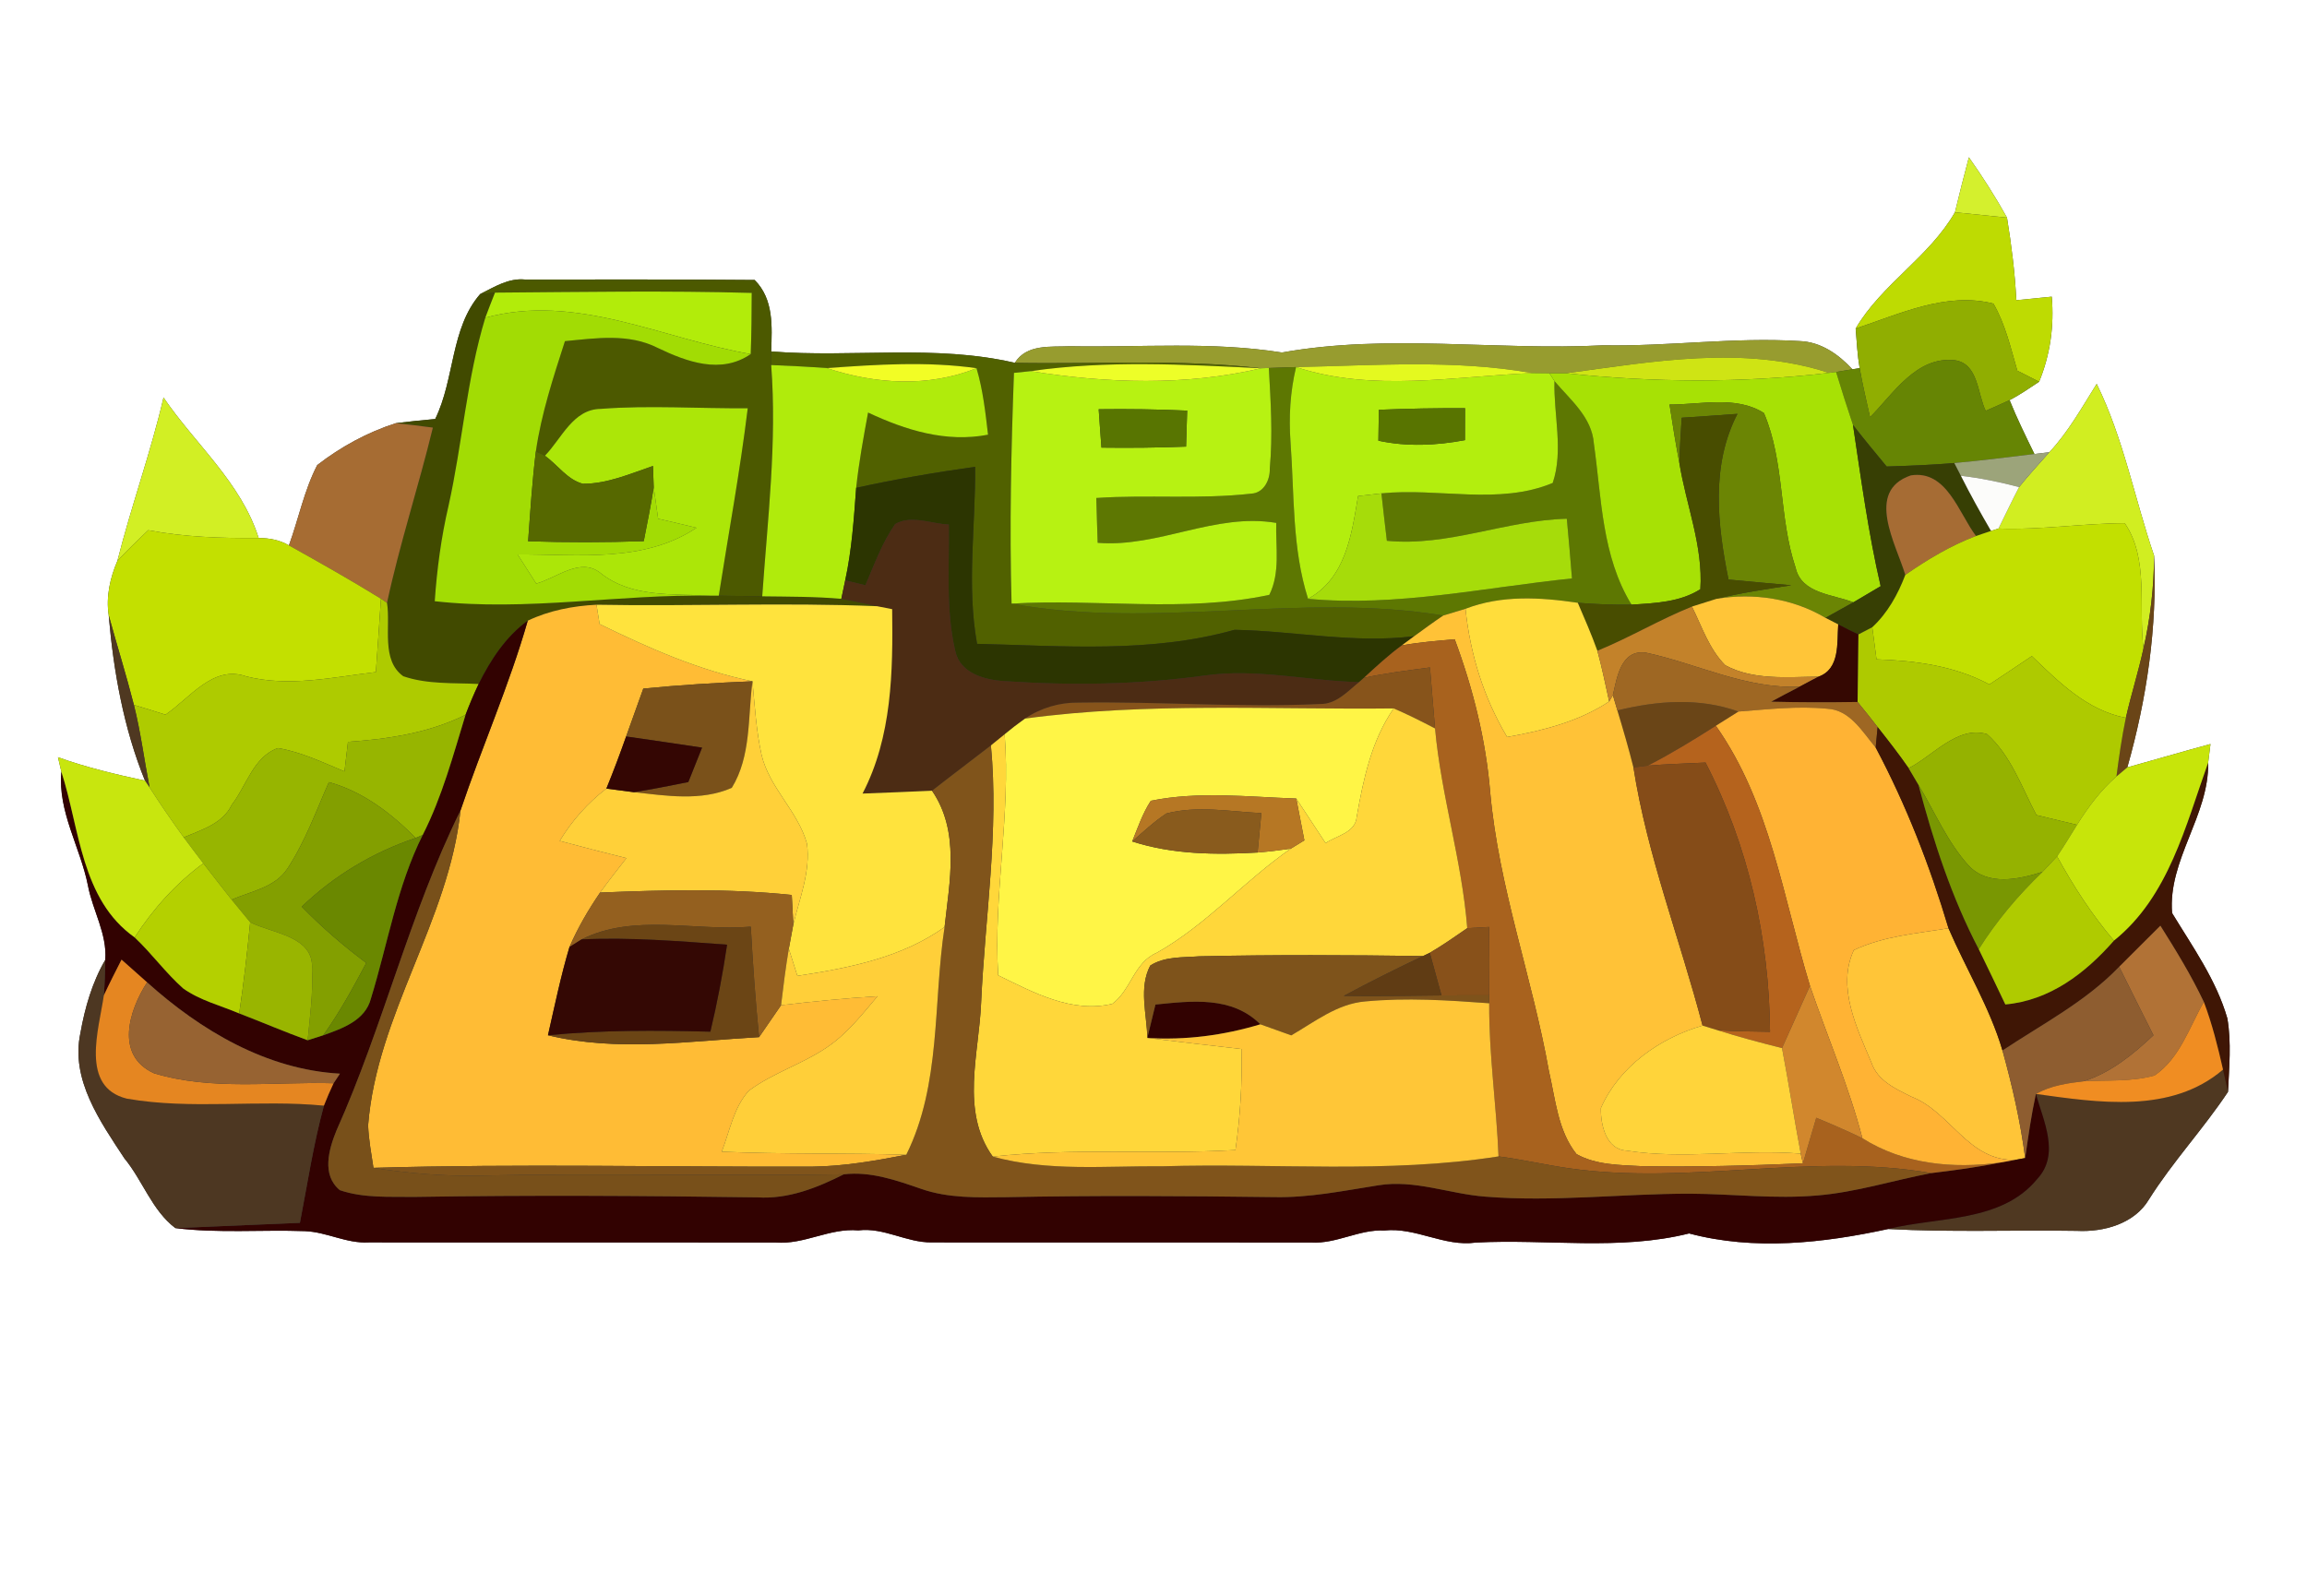<?xml version="1.0" encoding="UTF-8" ?>
<!DOCTYPE svg PUBLIC "-//W3C//DTD SVG 1.1//EN" "http://www.w3.org/Graphics/SVG/1.1/DTD/svg11.dtd">
<svg width="250pt" height="173pt" viewBox="0 0 250 173" version="1.1" xmlns="http://www.w3.org/2000/svg">
<rect x="0" y="0" width="250" height="173" fill="#333333" stroke="none"/>
<g id="#ffffffff">
<path fill="#ffffff" opacity="1.00" d=" M 0.00 0.00 L 250.00 0.00 L 250.00 173.00 L 0.00 173.00 L 0.00 0.00 M 213.36 17.05 C 212.83 19.03 212.33 21.02 211.85 23.01 C 209.04 27.89 203.92 30.79 201.09 35.61 C 201.21 37.05 201.28 38.49 201.52 39.90 L 200.74 40.03 C 199.22 38.39 197.30 37.04 194.99 36.97 C 187.91 36.53 180.83 37.56 173.75 37.43 C 162.16 38.03 150.43 36.14 138.92 38.21 C 131.32 37.00 123.61 37.67 115.95 37.53 C 113.87 37.63 111.26 37.26 109.97 39.33 C 101.33 37.31 92.36 38.79 83.57 38.10 C 83.66 35.38 83.86 32.44 81.78 30.35 C 73.48 30.28 65.19 30.29 56.90 30.30 C 55.10 30.12 53.57 31.11 52.04 31.87 C 48.81 35.57 49.29 41.09 47.16 45.42 C 45.74 45.55 44.31 45.69 42.90 45.87 C 39.83 46.85 36.92 48.44 34.38 50.41 C 32.96 53.15 32.36 56.23 31.31 59.12 C 30.32 58.53 29.17 58.32 28.03 58.32 C 26.12 52.29 21.18 48.17 17.72 43.09 C 16.33 49.07 14.22 54.85 12.72 60.80 C 11.93 62.64 11.47 64.69 11.78 66.69 C 12.30 72.77 13.41 78.98 15.71 84.62 C 12.52 83.94 9.35 83.18 6.28 82.08 C 6.37 82.47 6.56 83.25 6.65 83.65 C 6.25 87.98 8.71 91.85 9.53 95.99 C 10.04 98.70 11.62 101.22 11.41 104.04 C 9.99 106.48 9.20 109.23 8.71 112.00 C 7.64 117.03 10.86 121.57 13.48 125.56 C 15.47 127.97 16.46 131.19 19.00 133.12 C 23.66 133.70 28.37 133.28 33.05 133.45 C 35.40 133.54 37.56 134.81 39.94 134.67 C 54.65 134.68 69.35 134.66 84.05 134.68 C 87.14 134.94 89.91 133.09 93.01 133.37 C 95.78 133.02 98.23 134.71 100.97 134.67 C 114.67 134.68 128.38 134.66 142.09 134.68 C 144.82 134.85 147.27 133.25 150.01 133.38 C 153.43 133.01 156.49 135.17 159.93 134.69 C 167.62 134.28 175.49 135.59 183.04 133.70 C 190.11 135.58 197.56 134.75 204.61 133.22 C 211.42 133.59 218.24 133.31 225.06 133.42 C 227.96 133.57 231.31 132.66 232.88 130.00 C 235.45 125.92 238.77 122.37 241.44 118.35 C 241.56 115.70 241.82 113.02 241.37 110.39 C 240.17 106.22 237.61 102.64 235.38 98.97 C 234.91 93.22 239.40 88.40 239.29 82.66 C 239.36 82.16 239.48 81.15 239.54 80.65 C 236.53 81.46 233.54 82.35 230.53 83.18 C 232.64 75.74 233.78 67.98 233.43 60.23 C 231.32 54.05 230.11 47.49 227.21 41.61 C 225.61 44.16 224.14 46.81 222.08 49.02 C 221.68 49.07 220.86 49.16 220.46 49.21 C 219.52 47.28 218.57 45.36 217.77 43.37 C 218.89 42.80 219.92 42.07 220.97 41.38 C 222.18 38.45 222.61 35.31 222.34 32.16 C 221.05 32.28 219.78 32.41 218.50 32.54 C 218.35 29.54 217.97 26.55 217.49 23.59 C 216.23 21.33 214.85 19.16 213.36 17.05 Z" />
</g>
<g id="#d4f02dff">
<path fill="#d4f02d" opacity="1.00" d=" M 213.36 17.05 C 214.85 19.16 216.23 21.33 217.49 23.59 C 215.61 23.40 213.73 23.21 211.85 23.01 C 212.33 21.02 212.83 19.03 213.36 17.05 Z" />
</g>
<g id="#bedb02ff">
<path fill="#bedb02" opacity="1.00" d=" M 211.85 23.01 C 213.73 23.21 215.61 23.40 217.49 23.59 C 217.97 26.55 218.35 29.54 218.50 32.54 C 219.78 32.41 221.05 32.28 222.34 32.16 C 222.61 35.31 222.18 38.45 220.97 41.38 C 220.38 41.08 219.20 40.48 218.61 40.18 C 217.89 37.72 217.32 35.16 216.02 32.91 C 210.90 31.61 205.85 34.04 201.09 35.61 C 203.92 30.79 209.04 27.89 211.85 23.01 Z" />
</g>
<g id="#4c5900ff">
<path fill="#4c5900" opacity="1.00" d=" M 52.04 31.87 C 53.57 31.11 55.10 30.12 56.90 30.30 C 65.19 30.29 73.48 30.28 81.78 30.35 C 83.86 32.44 83.66 35.38 83.57 38.10 C 83.57 38.47 83.57 39.21 83.57 39.57 C 84.21 47.96 83.18 56.29 82.60 64.64 C 81.03 64.61 79.46 64.59 77.89 64.57 C 78.95 57.80 80.20 51.06 81.03 44.25 C 75.72 44.30 70.40 43.91 65.10 44.32 C 62.09 44.35 60.86 47.54 59.05 49.40 C 58.81 49.28 58.31 49.05 58.07 48.93 C 58.66 44.84 59.96 40.90 61.22 36.98 C 64.57 36.66 68.13 36.11 71.27 37.71 C 74.42 39.22 78.14 40.60 81.35 38.38 C 81.44 36.17 81.45 33.96 81.46 31.75 C 72.19 31.49 62.91 31.65 53.64 31.72 C 53.24 31.76 52.44 31.83 52.04 31.87 Z" />
</g>
<g id="#414a00ff">
<path fill="#414a00" opacity="1.00" d=" M 47.16 45.42 C 49.29 41.09 48.81 35.57 52.04 31.87 C 52.44 31.83 53.24 31.76 53.64 31.72 C 53.28 32.62 52.93 33.53 52.59 34.44 C 50.57 41.09 50.11 48.08 48.60 54.85 C 47.81 58.24 47.35 61.70 47.11 65.17 C 57.10 66.29 67.08 64.39 77.08 64.57 L 77.89 64.57 C 79.46 64.59 81.03 64.61 82.60 64.64 C 85.46 64.68 88.32 64.66 91.17 64.91 C 92.47 65.13 93.75 65.43 95.04 65.71 C 84.92 65.29 74.77 65.74 64.64 65.55 C 62.08 65.68 59.52 66.17 57.19 67.28 C 54.81 69.01 53.17 71.53 51.87 74.14 C 49.14 74.00 46.32 74.20 43.70 73.30 C 41.27 71.55 42.35 67.94 41.94 65.35 C 43.31 58.95 45.37 52.71 46.91 46.35 C 45.57 46.17 44.23 46.01 42.90 45.87 C 44.31 45.69 45.74 45.55 47.16 45.42 Z" />
</g>
<g id="#b2ec0aff">
<path fill="#b2ec0a" opacity="1.00" d=" M 53.64 31.72 C 62.91 31.65 72.19 31.49 81.46 31.75 C 81.45 33.96 81.44 36.17 81.35 38.38 C 71.83 36.74 62.45 31.74 52.59 34.44 C 52.93 33.53 53.28 32.62 53.64 31.72 Z" />
</g>
<g id="#90ae01ff">
<path fill="#90ae01" opacity="1.00" d=" M 201.09 35.61 C 205.85 34.04 210.90 31.61 216.02 32.91 C 217.32 35.16 217.89 37.72 218.61 40.18 C 219.20 40.48 220.38 41.08 220.97 41.38 C 219.92 42.07 218.89 42.80 217.77 43.37 C 216.91 43.78 216.05 44.15 215.18 44.53 C 214.28 42.68 214.39 39.41 211.84 39.05 C 207.68 38.59 205.20 42.64 202.65 45.22 C 202.25 43.45 201.84 41.69 201.52 39.90 C 201.28 38.49 201.21 37.05 201.09 35.61 Z" />
</g>
<g id="#a2dc04ff">
<path fill="#a2dc04" opacity="1.00" d=" M 52.59 34.44 C 62.45 31.74 71.83 36.74 81.35 38.38 C 78.14 40.60 74.42 39.22 71.27 37.71 C 68.13 36.11 64.57 36.66 61.22 36.98 C 59.96 40.90 58.66 44.84 58.07 48.93 C 57.67 52.16 57.47 55.42 57.23 58.67 C 61.41 58.81 65.59 58.80 69.76 58.66 C 70.14 56.71 70.54 54.77 70.84 52.81 C 70.99 53.95 71.15 55.09 71.32 56.23 C 72.71 56.55 74.10 56.87 75.48 57.21 C 69.72 61.05 62.63 60.06 56.09 60.10 C 56.76 61.16 57.44 62.21 58.11 63.26 C 60.32 62.66 62.90 60.35 65.08 62.12 C 68.47 64.83 73.01 64.34 77.08 64.57 C 67.08 64.39 57.10 66.29 47.11 65.17 C 47.35 61.70 47.81 58.24 48.60 54.85 C 50.11 48.08 50.57 41.09 52.59 34.44 Z" />
</g>
<g id="#979c2fff">
<path fill="#979c2f" opacity="1.00" d=" M 109.97 39.33 C 111.26 37.26 113.87 37.63 115.95 37.53 C 123.61 37.67 131.32 37.00 138.92 38.21 C 150.43 36.14 162.16 38.03 173.75 37.43 C 180.83 37.56 187.91 36.53 194.99 36.97 C 197.30 37.04 199.22 38.39 200.74 40.03 C 200.30 40.11 199.41 40.25 198.97 40.32 L 198.19 40.42 C 188.99 37.40 179.10 39.19 169.73 40.46 C 169.27 40.46 168.37 40.46 167.91 40.46 C 167.44 40.46 166.51 40.44 166.04 40.44 C 157.59 38.95 148.98 39.62 140.45 39.79 C 139.47 39.82 138.48 39.85 137.50 39.89 L 136.65 39.92 C 127.78 38.89 118.87 39.50 109.97 39.33 Z" />
</g>
<g id="#516100ff">
<path fill="#516100" opacity="1.00" d=" M 83.57 38.10 C 92.36 38.79 101.33 37.31 109.97 39.33 C 118.87 39.50 127.78 38.89 136.65 39.92 C 128.34 39.51 119.95 39.04 111.68 40.23 C 111.23 40.28 110.33 40.38 109.88 40.42 C 109.57 48.75 109.39 57.10 109.62 65.43 C 125.07 68.28 140.88 64.17 156.40 66.72 C 155.33 67.44 154.29 68.20 153.25 68.96 C 146.73 69.78 140.26 68.39 133.78 68.27 C 124.68 70.83 115.21 70.01 105.88 69.79 C 104.73 63.44 105.73 57.00 105.67 50.60 C 101.35 51.21 97.04 51.94 92.78 52.88 C 93.07 50.14 93.57 47.43 94.07 44.72 C 98.14 46.63 102.53 48.00 107.07 47.12 C 106.79 44.70 106.52 42.26 105.82 39.91 C 100.44 39.15 95.00 39.51 89.60 39.90 C 87.59 39.75 85.58 39.65 83.57 39.57 C 83.57 39.21 83.57 38.47 83.57 38.10 Z" />
</g>
<g id="#5d7702ff">
<path fill="#5d7702" opacity="1.00" d=" M 137.50 39.89 C 138.48 39.85 139.47 39.82 140.45 39.79 C 139.81 42.46 139.65 45.21 139.85 47.94 C 140.27 53.61 140.00 59.42 141.75 64.91 C 151.38 65.80 160.83 63.68 170.35 62.70 C 170.18 60.54 169.99 58.38 169.79 56.23 C 163.19 56.39 156.94 59.27 150.29 58.62 C 150.09 56.90 149.88 55.19 149.70 53.48 C 155.85 52.85 162.42 54.79 168.26 52.35 C 169.45 48.86 168.35 44.94 168.45 41.31 C 170.17 43.34 172.51 45.22 172.72 48.08 C 173.56 54.01 173.57 60.27 176.80 65.54 C 174.85 65.57 172.91 65.50 170.98 65.34 C 166.92 64.74 162.72 64.48 158.81 65.99 C 158.01 66.23 157.20 66.48 156.40 66.72 C 140.88 64.17 125.07 68.28 109.62 65.43 C 118.91 64.87 128.40 66.44 137.55 64.48 C 138.76 62.06 138.23 59.27 138.30 56.68 C 131.66 55.56 125.58 59.37 118.95 58.84 C 118.89 57.22 118.85 55.60 118.80 53.98 C 124.39 53.60 130.01 54.14 135.58 53.51 C 136.95 53.45 137.65 52.01 137.60 50.79 C 137.94 47.16 137.70 43.51 137.50 39.89 Z" />
</g>
<g id="#cfe414ff">
<path fill="#cfe414" opacity="1.00" d=" M 169.73 40.46 C 179.10 39.19 188.99 37.40 198.19 40.42 C 188.76 41.53 179.17 41.47 169.73 40.46 Z" />
</g>
<g id="#668504ff">
<path fill="#668504" opacity="1.00" d=" M 202.65 45.22 C 205.20 42.64 207.68 38.59 211.84 39.05 C 214.39 39.41 214.28 42.68 215.18 44.53 C 216.05 44.15 216.91 43.78 217.77 43.37 C 218.57 45.36 219.52 47.28 220.46 49.21 C 217.57 49.56 214.68 49.93 211.78 50.19 C 209.34 50.40 206.89 50.49 204.45 50.57 C 203.22 49.07 201.97 47.59 200.80 46.06 C 200.16 44.15 199.55 42.24 198.97 40.32 C 199.41 40.25 200.30 40.11 200.74 40.03 L 201.52 39.90 C 201.84 41.69 202.25 43.45 202.65 45.22 Z" />
</g>
<g id="#b0eb0cff">
<path fill="#b0eb0c" opacity="1.00" d=" M 82.60 64.64 C 83.18 56.29 84.21 47.96 83.57 39.57 C 85.58 39.65 87.59 39.75 89.60 39.90 C 94.87 41.64 100.59 42.01 105.82 39.91 C 106.52 42.26 106.79 44.70 107.07 47.12 C 102.53 48.00 98.14 46.63 94.07 44.72 C 93.57 47.43 93.07 50.14 92.78 52.88 C 92.53 56.24 92.31 59.61 91.59 62.91 C 91.49 63.41 91.28 64.41 91.17 64.91 C 88.32 64.66 85.46 64.68 82.60 64.64 Z" />
</g>
<g id="#f2fd25ff">
<path fill="#f2fd25" opacity="1.00" d=" M 89.60 39.90 C 95.00 39.51 100.44 39.15 105.82 39.91 C 100.59 42.01 94.87 41.64 89.60 39.90 Z" />
</g>
<g id="#b7f212ff">
<path fill="#b7f212" opacity="1.00" d=" M 109.88 40.42 C 110.33 40.38 111.23 40.28 111.68 40.23 C 119.94 41.55 128.45 41.85 136.65 39.92 L 137.50 39.89 C 137.70 43.51 137.94 47.16 137.60 50.79 C 137.65 52.01 136.95 53.45 135.58 53.51 C 130.01 54.14 124.39 53.60 118.80 53.98 C 118.85 55.60 118.89 57.22 118.95 58.84 C 125.58 59.37 131.66 55.56 138.30 56.68 C 138.23 59.27 138.76 62.06 137.55 64.48 C 128.40 66.44 118.91 64.87 109.62 65.43 C 109.39 57.10 109.57 48.75 109.88 40.42 M 119.06 44.36 C 119.15 45.75 119.26 47.14 119.36 48.52 C 122.42 48.56 125.47 48.53 128.53 48.41 C 128.57 47.11 128.61 45.81 128.65 44.51 C 125.45 44.36 122.26 44.32 119.06 44.36 Z" />
</g>
<g id="#edfe28ff">
<path fill="#edfe28" opacity="1.00" d=" M 111.68 40.23 C 119.95 39.04 128.34 39.51 136.65 39.92 C 128.45 41.85 119.94 41.55 111.68 40.23 Z" />
</g>
<g id="#b3ee0eff">
<path fill="#b3ee0e" opacity="1.00" d=" M 139.85 47.94 C 139.65 45.21 139.81 42.46 140.45 39.79 C 148.75 42.52 157.54 40.80 166.04 40.44 C 166.51 40.44 167.44 40.46 167.91 40.46 L 168.45 41.31 C 168.35 44.94 169.45 48.86 168.26 52.35 C 162.42 54.79 155.85 52.85 149.70 53.48 C 148.86 53.57 148.01 53.67 147.17 53.77 C 146.47 57.93 145.85 62.65 141.75 64.91 C 140.00 59.42 140.27 53.61 139.85 47.94 M 149.42 44.42 C 149.40 45.53 149.39 46.65 149.37 47.77 C 152.47 48.44 155.65 48.29 158.75 47.71 C 158.75 46.55 158.76 45.40 158.76 44.25 C 155.65 44.23 152.53 44.29 149.42 44.42 Z" />
</g>
<g id="#e4f91fff">
<path fill="#e4f91f" opacity="1.00" d=" M 140.45 39.79 C 148.98 39.62 157.59 38.95 166.04 40.44 C 157.54 40.80 148.75 42.52 140.45 39.79 Z" />
</g>
<g id="#a7e105ff">
<path fill="#a7e105" opacity="1.00" d=" M 167.91 40.46 C 168.37 40.46 169.27 40.46 169.73 40.46 C 179.17 41.47 188.76 41.53 198.19 40.42 L 198.97 40.32 C 199.55 42.24 200.16 44.15 200.80 46.06 C 201.68 51.91 202.46 57.78 203.80 63.54 C 202.81 64.13 201.83 64.71 200.84 65.29 C 198.61 64.41 195.22 64.37 194.58 61.53 C 192.75 56.09 193.42 50.08 191.15 44.77 C 188.11 42.85 184.29 43.87 180.92 43.85 C 181.24 45.96 181.58 48.06 181.98 50.15 C 182.71 54.73 184.57 59.17 184.26 63.87 C 182.04 65.28 179.34 65.38 176.80 65.54 C 173.57 60.27 173.56 54.01 172.72 48.08 C 172.51 45.22 170.17 43.34 168.45 41.31 L 167.91 40.46 Z" />
</g>
<g id="#d1ee21ff">
<path fill="#d1ee21" opacity="1.00" d=" M 222.08 49.02 C 224.14 46.81 225.61 44.16 227.21 41.61 C 230.11 47.49 231.32 54.05 233.43 60.23 C 233.42 63.61 233.03 66.99 232.28 70.29 C 231.72 65.85 232.89 60.55 230.25 56.71 C 225.69 56.73 221.15 57.46 216.57 57.29 C 217.32 55.79 218.02 54.28 218.80 52.80 C 219.84 51.49 220.98 50.27 222.08 49.02 Z" />
</g>
<g id="#d2ef24ff">
<path fill="#d2ef24" opacity="1.00" d=" M 17.72 43.09 C 21.18 48.17 26.12 52.29 28.03 58.32 C 24.02 58.35 20.00 58.22 16.06 57.47 C 14.92 58.56 13.79 59.65 12.72 60.80 C 14.22 54.85 16.33 49.07 17.72 43.09 Z" />
</g>
<g id="#ace608ff">
<path fill="#ace608" opacity="1.00" d=" M 59.05 49.40 C 60.86 47.54 62.09 44.35 65.10 44.32 C 70.40 43.91 75.72 44.30 81.03 44.25 C 80.20 51.06 78.95 57.80 77.89 64.57 L 77.08 64.57 C 73.01 64.34 68.47 64.83 65.08 62.12 C 62.90 60.35 60.32 62.66 58.11 63.26 C 57.44 62.21 56.76 61.16 56.09 60.10 C 62.63 60.06 69.72 61.05 75.48 57.21 C 74.10 56.87 72.71 56.55 71.32 56.23 C 71.15 55.09 70.99 53.95 70.84 52.81 C 70.82 52.23 70.78 51.08 70.76 50.51 C 68.29 51.35 65.81 52.45 63.16 52.44 C 61.47 51.99 60.43 50.39 59.05 49.40 Z" />
</g>
<g id="#587501ff">
<path fill="#587501" opacity="1.00" d=" M 119.06 44.36 C 122.26 44.32 125.45 44.36 128.65 44.51 C 128.61 45.81 128.57 47.11 128.53 48.41 C 125.47 48.53 122.42 48.56 119.36 48.52 C 119.26 47.14 119.15 45.75 119.06 44.36 Z" />
</g>
<g id="#587400ff">
<path fill="#587400" opacity="1.00" d=" M 149.42 44.42 C 152.53 44.29 155.65 44.23 158.76 44.25 C 158.76 45.40 158.75 46.55 158.75 47.71 C 155.65 48.29 152.47 48.44 149.37 47.77 C 149.39 46.65 149.40 45.53 149.42 44.42 Z" />
</g>
<g id="#6b8504ff">
<path fill="#6b8504" opacity="1.00" d=" M 180.92 43.85 C 184.29 43.87 188.11 42.85 191.15 44.77 C 193.42 50.08 192.75 56.09 194.58 61.53 C 195.22 64.37 198.61 64.41 200.84 65.29 C 199.83 65.86 198.82 66.41 197.82 66.97 C 194.27 64.86 190.06 64.24 186.01 64.91 C 188.68 64.26 191.40 63.86 194.12 63.44 C 191.85 63.25 189.58 63.03 187.31 62.82 C 186.11 56.86 185.38 50.48 188.28 44.86 C 186.27 45.01 184.25 45.15 182.24 45.28 C 182.14 46.90 182.03 48.53 181.98 50.15 C 181.58 48.06 181.24 45.96 180.92 43.85 Z" />
</g>
<g id="#484d00ff">
<path fill="#484d00" opacity="1.00" d=" M 182.24 45.28 C 184.25 45.15 186.27 45.01 188.28 44.86 C 185.38 50.48 186.11 56.86 187.31 62.82 C 189.58 63.03 191.85 63.25 194.12 63.44 C 191.40 63.86 188.68 64.26 186.01 64.91 C 185.34 65.12 184.02 65.54 183.35 65.75 C 179.85 67.16 176.60 69.11 173.10 70.54 C 172.47 68.78 171.72 67.06 170.98 65.34 C 172.91 65.50 174.85 65.57 176.80 65.54 C 179.34 65.38 182.04 65.28 184.26 63.87 C 184.57 59.17 182.71 54.73 181.98 50.15 C 182.03 48.53 182.14 46.90 182.24 45.28 Z" />
</g>
<g id="#a66c33ff">
<path fill="#a66c33" opacity="1.00" d=" M 34.38 50.41 C 36.92 48.44 39.83 46.85 42.90 45.87 C 44.23 46.01 45.57 46.17 46.91 46.35 C 45.37 52.71 43.31 58.95 41.94 65.35 L 41.28 64.90 C 38.01 62.88 34.66 60.99 31.31 59.12 C 32.36 56.23 32.96 53.15 34.38 50.41 Z" />
</g>
<g id="#373f04ff">
<path fill="#373f04" opacity="1.00" d=" M 200.80 46.06 C 201.97 47.59 203.22 49.07 204.45 50.57 C 206.89 50.49 209.34 50.40 211.78 50.19 C 211.96 50.53 212.31 51.22 212.49 51.57 C 213.51 53.59 214.61 55.58 215.76 57.55 C 215.35 57.69 214.54 57.96 214.13 58.10 C 212.25 55.61 210.97 50.92 207.07 51.53 C 202.08 53.23 205.47 58.97 206.47 62.32 C 205.67 64.43 204.56 66.44 202.89 67.99 C 202.52 68.19 201.77 68.58 201.39 68.77 C 200.65 68.43 199.92 68.06 199.20 67.68 C 198.85 67.51 198.16 67.15 197.82 66.97 C 198.82 66.41 199.83 65.86 200.84 65.29 C 201.83 64.71 202.81 64.13 203.80 63.54 C 202.46 57.78 201.68 51.91 200.80 46.06 Z" />
</g>
<g id="#9ca47aff">
<path fill="#9ca47a" opacity="1.00" d=" M 220.46 49.21 C 220.86 49.16 221.68 49.07 222.08 49.02 C 220.98 50.27 219.84 51.49 218.80 52.80 C 216.73 52.25 214.62 51.82 212.49 51.57 C 212.31 51.22 211.96 50.53 211.78 50.19 C 214.68 49.93 217.57 49.56 220.46 49.21 Z" />
</g>
<g id="#566800ff">
<path fill="#566800" opacity="1.00" d=" M 58.07 48.93 C 58.31 49.05 58.81 49.28 59.05 49.40 C 60.43 50.39 61.47 51.99 63.16 52.44 C 65.81 52.45 68.29 51.35 70.76 50.51 C 70.78 51.08 70.82 52.23 70.84 52.81 C 70.54 54.77 70.14 56.71 69.76 58.66 C 65.59 58.80 61.41 58.81 57.23 58.67 C 57.47 55.42 57.67 52.16 58.07 48.93 Z" />
</g>
<g id="#2c3501ff">
<path fill="#2c3501" opacity="1.00" d=" M 92.78 52.88 C 97.04 51.94 101.35 51.21 105.67 50.60 C 105.73 57.00 104.73 63.44 105.88 69.79 C 115.21 70.01 124.68 70.83 133.78 68.27 C 140.26 68.39 146.73 69.78 153.25 68.96 C 152.91 69.21 152.23 69.71 151.90 69.96 C 150.44 71.03 149.12 72.26 147.79 73.48 L 147.27 73.94 C 141.68 73.80 136.10 72.42 130.51 73.23 C 123.38 74.21 116.15 74.32 108.98 73.84 C 106.79 73.73 104.03 73.03 103.51 70.53 C 102.47 66.06 102.89 61.41 102.82 56.86 C 100.93 56.78 98.75 55.79 97.01 56.80 C 95.59 58.83 94.75 61.18 93.78 63.44 C 93.23 63.30 92.14 63.04 91.59 62.91 C 92.31 59.61 92.53 56.24 92.78 52.88 Z" />
</g>
<g id="#fcfcfaff">
<path fill="#fcfcfa" opacity="1.00" d=" M 212.49 51.57 C 214.62 51.82 216.73 52.25 218.80 52.80 C 218.02 54.28 217.32 55.79 216.57 57.29 L 215.76 57.55 C 214.61 55.58 213.51 53.59 212.49 51.57 Z" />
</g>
<g id="#a66c34ff">
<path fill="#a66c34" opacity="1.00" d=" M 206.47 62.32 C 205.47 58.97 202.08 53.23 207.07 51.53 C 210.97 50.92 212.25 55.61 214.13 58.10 C 211.39 59.14 208.87 60.65 206.47 62.32 Z" />
</g>
<g id="#a6dc0aff">
<path fill="#a6dc0a" opacity="1.00" d=" M 147.17 53.77 C 148.01 53.67 148.86 53.57 149.70 53.48 C 149.88 55.19 150.09 56.90 150.29 58.62 C 156.94 59.27 163.19 56.39 169.79 56.23 C 169.99 58.38 170.18 60.54 170.35 62.70 C 160.83 63.68 151.38 65.80 141.75 64.91 C 145.85 62.65 146.47 57.93 147.17 53.77 Z" />
</g>
<g id="#4c2c14ff">
<path fill="#4c2c14" opacity="1.00" d=" M 97.01 56.80 C 98.75 55.79 100.93 56.78 102.82 56.86 C 102.89 61.41 102.47 66.06 103.51 70.53 C 104.03 73.03 106.79 73.73 108.98 73.84 C 116.15 74.32 123.38 74.21 130.51 73.23 C 136.10 72.42 141.68 73.80 147.27 73.94 C 146.01 74.96 144.80 76.34 143.05 76.31 C 134.33 76.72 125.61 76.02 116.89 76.16 C 114.82 76.13 112.79 76.73 111.08 77.89 C 110.32 78.43 109.58 79.00 108.87 79.59 C 108.49 79.89 107.75 80.50 107.38 80.80 C 105.26 82.45 103.11 84.05 101.00 85.71 C 98.49 85.83 95.98 85.92 93.47 86.02 C 96.67 79.87 96.77 72.80 96.68 66.03 C 96.27 65.95 95.45 65.79 95.04 65.71 C 93.75 65.43 92.47 65.13 91.17 64.91 C 91.28 64.41 91.49 63.41 91.59 62.91 C 92.14 63.04 93.23 63.30 93.78 63.44 C 94.75 61.18 95.59 58.83 97.01 56.80 Z" />
</g>
<g id="#c2e000ff">
<path fill="#c2e000" opacity="1.00" d=" M 216.57 57.29 C 221.15 57.46 225.69 56.73 230.25 56.71 C 232.89 60.55 231.72 65.85 232.28 70.29 C 231.73 72.82 230.94 75.29 230.37 77.81 C 226.18 77.01 223.13 73.95 220.18 71.12 C 218.66 72.16 217.11 73.16 215.58 74.19 C 211.81 72.17 207.55 71.61 203.35 71.47 C 203.19 70.31 203.04 69.15 202.89 67.99 C 204.56 66.44 205.67 64.43 206.47 62.32 C 208.87 60.65 211.39 59.14 214.13 58.10 C 214.54 57.96 215.35 57.69 215.76 57.55 L 216.57 57.29 Z" />
</g>
<g id="#c3e000ff">
<path fill="#c3e000" opacity="1.00" d=" M 12.72 60.80 C 13.79 59.65 14.92 58.56 16.06 57.47 C 20.00 58.22 24.02 58.35 28.03 58.32 C 29.17 58.32 30.32 58.53 31.31 59.12 C 34.66 60.99 38.01 62.88 41.28 64.90 C 41.11 67.55 40.92 70.20 40.73 72.85 C 36.08 73.40 31.33 74.50 26.69 73.32 C 23.09 72.04 20.57 75.68 17.93 77.47 C 16.79 77.10 15.65 76.75 14.51 76.41 C 13.68 73.15 12.67 69.94 11.78 66.69 C 11.47 64.69 11.93 62.64 12.72 60.80 Z" />
</g>
<g id="#6a4517ff">
<path fill="#6a4517" opacity="1.00" d=" M 233.43 60.23 C 233.78 67.98 232.64 75.74 230.53 83.18 C 230.24 83.43 229.65 83.92 229.35 84.17 C 229.63 82.04 229.93 79.91 230.37 77.81 C 230.94 75.29 231.73 72.82 232.28 70.29 C 233.03 66.99 233.42 63.61 233.43 60.23 Z" />
<path fill="#6a4517" opacity="1.00" d=" M 175.27 77.01 C 179.60 75.95 184.13 75.60 188.39 77.13 C 187.78 77.52 186.55 78.29 185.94 78.67 C 183.54 80.20 181.11 81.69 178.58 82.99 C 178.19 83.04 177.40 83.14 177.01 83.19 C 176.49 81.11 175.89 79.06 175.27 77.01 Z" />
</g>
<g id="#aecb00ff">
<path fill="#aecb00" opacity="1.00" d=" M 41.28 64.90 L 41.94 65.35 C 42.35 67.94 41.27 71.55 43.70 73.30 C 46.32 74.20 49.14 74.00 51.87 74.14 C 51.35 75.23 50.88 76.35 50.45 77.48 C 46.49 79.45 42.08 80.11 37.71 80.41 C 37.58 81.48 37.45 82.55 37.33 83.62 C 34.98 82.65 32.65 81.51 30.12 81.09 C 27.46 82.02 26.71 85.18 25.12 87.23 C 24.14 89.29 21.85 89.94 19.91 90.77 C 18.63 89.00 17.39 87.20 16.21 85.36 C 15.63 82.38 15.25 79.36 14.51 76.41 C 15.65 76.75 16.79 77.10 17.93 77.47 C 20.57 75.68 23.09 72.04 26.69 73.32 C 31.33 74.50 36.08 73.40 40.73 72.85 C 40.92 70.20 41.11 67.55 41.28 64.90 Z" />
</g>
<g id="#ffdd3bff">
<path fill="#ffdd3b" opacity="1.00" d=" M 158.81 65.99 C 162.72 64.48 166.92 64.74 170.98 65.34 C 171.72 67.06 172.47 68.78 173.10 70.54 C 173.60 72.36 173.97 74.20 174.38 76.04 C 171.06 78.23 167.18 79.20 163.32 79.89 C 160.79 75.65 159.31 70.90 158.81 65.99 Z" />
</g>
<g id="#ffc538ff">
<path fill="#ffc538" opacity="1.00" d=" M 183.35 65.75 C 184.02 65.54 185.34 65.12 186.01 64.91 C 190.06 64.24 194.27 64.86 197.82 66.97 C 198.16 67.15 198.85 67.51 199.20 67.68 C 199.06 69.68 199.41 72.51 197.06 73.35 C 193.69 73.37 190.02 73.77 186.96 72.11 C 185.21 70.36 184.43 67.92 183.35 65.75 Z" />
<path fill="#ffc538" opacity="1.00" d=" M 200.89 102.99 C 204.09 101.47 207.69 101.19 211.15 100.62 C 213.06 105.05 215.63 109.22 217.00 113.87 C 218.06 117.70 218.95 121.58 219.46 125.53 L 218.42 125.72 C 213.30 125.91 211.38 120.50 207.11 118.87 C 205.39 118.01 203.45 117.14 202.79 115.16 C 201.22 111.43 199.03 106.99 200.89 102.99 Z" />
</g>
<g id="#ffbc35ff">
<path fill="#ffbc35" opacity="1.00" d=" M 57.19 67.28 C 59.52 66.17 62.08 65.68 64.64 65.55 C 64.73 66.08 64.90 67.13 64.98 67.65 C 70.29 70.24 75.72 72.66 81.54 73.85 C 77.59 74.01 73.64 74.25 69.71 74.64 C 69.09 76.37 68.47 78.10 67.85 79.83 C 67.18 81.73 66.47 83.62 65.71 85.48 C 63.68 87.04 61.98 88.96 60.65 91.15 C 63.05 91.79 65.46 92.42 67.88 93.02 C 66.91 94.26 65.94 95.49 65.03 96.75 C 63.75 98.62 62.61 100.58 61.71 102.65 C 60.77 105.80 60.11 109.02 59.38 112.22 C 66.91 114.04 74.64 112.85 82.26 112.42 C 83.06 111.27 83.85 110.12 84.64 108.96 C 88.12 108.55 91.60 108.20 95.09 107.99 C 93.41 109.98 91.77 112.09 89.58 113.55 C 86.91 115.36 83.74 116.30 81.15 118.23 C 79.50 120.04 79.08 122.61 78.21 124.84 C 84.87 125.13 91.54 124.97 98.21 125.17 C 94.84 125.83 91.44 126.42 88.00 126.46 C 72.16 126.51 56.31 126.13 40.47 126.59 C 40.24 125.06 39.95 123.53 39.89 121.98 C 40.84 109.95 48.65 99.82 49.90 87.86 C 52.22 80.96 55.19 74.28 57.19 67.28 Z" />
</g>
<g id="#ffe33dff">
<path fill="#ffe33d" opacity="1.00" d=" M 64.64 65.55 C 74.77 65.74 84.92 65.29 95.04 65.71 C 95.45 65.79 96.27 65.95 96.68 66.03 C 96.77 72.80 96.67 79.87 93.47 86.02 C 95.98 85.92 98.49 85.83 101.00 85.71 C 104.03 90.14 102.90 95.53 102.36 100.49 C 97.69 103.82 91.97 104.93 86.41 105.78 C 86.17 105.05 85.71 103.58 85.48 102.84 C 85.60 102.18 85.85 100.86 85.97 100.20 C 86.66 97.34 87.85 94.45 87.45 91.46 C 86.48 87.93 83.38 85.42 82.53 81.84 C 81.95 79.21 81.79 76.52 81.54 73.85 C 75.72 72.66 70.29 70.24 64.98 67.65 C 64.90 67.13 64.73 66.08 64.64 65.55 Z" />
</g>
<g id="#ffc237ff">
<path fill="#ffc237" opacity="1.00" d=" M 156.40 66.72 C 157.20 66.48 158.01 66.23 158.81 65.99 C 159.31 70.90 160.79 75.65 163.32 79.89 C 167.18 79.20 171.06 78.23 174.38 76.04 L 174.78 75.35 C 174.90 75.77 175.15 76.59 175.27 77.01 C 175.89 79.06 176.49 81.11 177.01 83.19 C 178.51 92.78 182.06 101.82 184.50 111.17 C 179.86 112.52 175.47 115.60 173.48 120.11 C 173.45 121.92 174.03 124.59 176.25 124.72 C 182.50 125.71 188.85 124.53 195.14 125.05 L 195.37 126.10 C 189.57 126.35 183.76 126.51 177.96 126.41 C 175.56 126.28 172.99 126.30 170.84 125.10 C 168.81 122.56 168.56 119.15 167.85 116.10 C 166.05 105.96 162.41 96.20 161.49 85.91 C 161.02 80.21 159.63 74.64 157.64 69.29 C 155.72 69.47 153.79 69.61 151.90 69.96 C 152.23 69.71 152.91 69.21 153.25 68.96 C 154.29 68.20 155.33 67.44 156.40 66.72 Z" />
</g>
<g id="#c3822aff">
<path fill="#c3822a" opacity="1.00" d=" M 173.10 70.54 C 176.60 69.11 179.85 67.16 183.35 65.75 C 184.43 67.92 185.21 70.36 186.96 72.11 C 190.02 73.77 193.69 73.37 197.06 73.35 C 196.55 73.62 195.53 74.16 195.02 74.43 C 189.15 74.69 183.87 71.91 178.29 70.73 C 175.64 70.44 175.23 73.43 174.78 75.35 L 174.38 76.04 C 173.97 74.20 173.60 72.36 173.10 70.54 Z" />
</g>
<g id="#4f3821ff">
<path fill="#4f3821" opacity="1.00" d=" M 11.78 66.69 C 12.67 69.94 13.68 73.15 14.51 76.41 C 15.25 79.36 15.63 82.38 16.21 85.36 L 15.71 84.62 C 13.41 78.98 12.30 72.77 11.78 66.69 Z" />
<path fill="#4f3821" opacity="1.00" d=" M 240.90 115.94 C 241.03 116.54 241.30 117.75 241.44 118.35 C 238.77 122.37 235.45 125.92 232.88 130.00 C 231.31 132.66 227.96 133.57 225.06 133.42 C 218.24 133.31 211.42 133.59 204.61 133.22 C 210.04 131.87 216.92 132.53 220.78 127.78 C 223.25 125.12 221.44 121.52 220.62 118.58 C 227.37 119.51 235.26 120.77 240.90 115.94 Z" />
</g>
<g id="#320201ff">
<path fill="#320201" opacity="1.00" d=" M 51.87 74.14 C 53.17 71.53 54.81 69.01 57.19 67.28 C 55.19 74.28 52.22 80.96 49.90 87.86 C 44.38 99.04 41.53 111.23 36.45 122.57 C 35.63 124.60 34.83 127.37 36.83 129.01 C 39.44 129.90 42.26 129.70 44.98 129.74 C 57.34 129.54 69.71 129.61 82.08 129.79 C 85.41 130.00 88.53 128.76 91.44 127.29 C 94.35 126.95 97.13 127.94 99.83 128.87 C 102.77 129.90 105.93 129.80 109.00 129.77 C 118.68 129.57 128.35 129.64 138.02 129.76 C 141.85 129.85 145.61 129.07 149.37 128.48 C 153.29 127.84 157.08 129.42 160.95 129.71 C 168.33 130.31 175.72 129.39 183.11 129.39 C 187.73 129.41 192.34 129.99 196.96 129.58 C 201.15 129.23 205.17 127.94 209.28 127.16 C 211.79 126.85 214.31 126.53 216.79 126.01 C 217.20 125.94 218.01 125.79 218.42 125.72 L 219.46 125.53 C 219.79 123.20 220.12 120.88 220.62 118.58 C 221.44 121.52 223.25 125.12 220.78 127.78 C 216.92 132.53 210.04 131.87 204.61 133.22 C 197.56 134.75 190.11 135.58 183.04 133.70 C 175.49 135.59 167.62 134.28 159.93 134.69 C 156.49 135.17 153.43 133.01 150.01 133.38 C 147.27 133.25 144.82 134.85 142.09 134.68 C 128.38 134.66 114.67 134.68 100.97 134.67 C 98.23 134.71 95.78 133.02 93.01 133.37 C 89.91 133.09 87.14 134.94 84.05 134.68 C 69.35 134.66 54.65 134.68 39.94 134.67 C 37.56 134.81 35.40 133.54 33.05 133.45 C 28.37 133.28 23.66 133.70 19.00 133.12 C 23.50 132.94 28.00 132.74 32.50 132.55 C 33.32 128.31 33.96 124.03 35.10 119.85 C 35.42 119.03 35.77 118.22 36.15 117.42 C 36.32 117.16 36.67 116.64 36.84 116.38 C 28.87 115.94 21.74 111.69 15.94 106.48 C 15.01 105.66 14.09 104.83 13.17 104.02 C 12.52 105.30 11.86 106.59 11.25 107.90 C 11.35 106.62 11.39 105.33 11.41 104.04 C 11.62 101.22 10.04 98.70 9.53 95.99 C 8.71 91.85 6.25 87.98 6.65 83.65 C 8.66 89.86 8.77 97.49 14.59 101.61 C 16.45 103.36 17.95 105.46 19.86 107.15 C 21.67 108.44 23.89 108.99 25.92 109.85 C 28.40 110.80 30.84 111.85 33.34 112.76 C 33.76 112.62 34.61 112.35 35.03 112.22 C 37.10 111.48 39.59 110.62 40.20 108.22 C 42.02 102.30 43.01 96.09 45.81 90.50 C 47.91 86.37 49.10 81.89 50.45 77.48 C 50.88 76.35 51.35 75.23 51.87 74.14 Z" />
<path fill="#320201" opacity="1.00" d=" M 125.21 108.89 C 129.16 108.49 133.49 107.95 136.58 111.03 C 132.60 112.23 128.48 112.77 124.33 112.51 C 124.55 111.60 124.99 109.79 125.21 108.89 Z" />
</g>
<g id="#350802ff">
<path fill="#350802" opacity="1.00" d=" M 199.20 67.68 C 199.92 68.06 200.65 68.43 201.39 68.77 C 201.37 71.21 201.33 73.65 201.30 76.09 C 198.18 76.14 195.05 76.14 191.93 76.06 C 192.96 75.51 193.98 74.96 195.02 74.43 C 195.53 74.16 196.55 73.62 197.06 73.35 C 199.41 72.51 199.06 69.68 199.20 67.68 Z" />
</g>
<g id="#aeca00ff">
<path fill="#aeca00" opacity="1.00" d=" M 201.39 68.77 C 201.77 68.58 202.52 68.19 202.89 67.99 C 203.04 69.15 203.19 70.31 203.35 71.47 C 207.55 71.61 211.81 72.17 215.58 74.19 C 217.11 73.16 218.66 72.16 220.18 71.12 C 223.13 73.95 226.18 77.01 230.37 77.81 C 229.93 79.91 229.63 82.04 229.35 84.17 C 227.64 85.66 226.28 87.49 225.08 89.41 C 223.61 89.05 222.14 88.70 220.68 88.35 C 219.08 85.34 217.93 81.90 215.33 79.58 C 212.14 78.61 209.49 81.92 206.83 83.27 C 205.77 81.74 204.62 80.27 203.47 78.81 C 202.77 77.89 202.03 76.99 201.30 76.09 C 201.33 73.65 201.37 71.21 201.39 68.77 Z" />
</g>
<g id="#a8621eff">
<path fill="#a8621e" opacity="1.00" d=" M 151.90 69.96 C 153.79 69.61 155.72 69.47 157.64 69.29 C 159.63 74.64 161.02 80.21 161.49 85.91 C 162.41 96.20 166.05 105.96 167.85 116.10 C 168.56 119.15 168.81 122.56 170.84 125.10 C 172.99 126.30 175.56 126.28 177.96 126.41 C 183.76 126.51 189.57 126.35 195.37 126.10 C 195.85 124.45 196.33 122.80 196.82 121.16 C 198.50 121.86 200.18 122.58 201.82 123.38 C 206.27 126.20 211.66 126.72 216.79 126.01 C 214.31 126.53 211.79 126.85 209.28 127.16 C 196.29 124.90 183.15 128.49 170.12 126.65 C 167.53 126.29 164.98 125.68 162.39 125.35 C 162.17 119.81 161.34 114.30 161.38 108.75 L 161.38 107.89 C 161.40 105.42 161.40 102.95 161.37 100.48 C 160.78 100.51 159.59 100.58 159.00 100.61 C 158.43 93.30 156.17 86.25 155.51 78.96 C 155.31 76.75 155.15 74.55 154.96 72.35 C 152.56 72.67 150.15 72.96 147.79 73.48 C 149.12 72.26 150.44 71.03 151.90 69.96 Z" />
</g>
<g id="#9e6723ff">
<path fill="#9e6723" opacity="1.00" d=" M 178.29 70.73 C 183.87 71.91 189.15 74.69 195.02 74.43 C 193.98 74.96 192.96 75.51 191.93 76.06 C 195.05 76.14 198.18 76.14 201.30 76.09 C 202.03 76.99 202.77 77.89 203.47 78.81 C 203.42 79.37 203.31 80.48 203.26 81.03 C 201.82 79.33 200.47 76.92 197.98 76.82 C 194.78 76.51 191.58 76.89 188.39 77.13 C 184.13 75.60 179.60 75.95 175.27 77.01 C 175.15 76.59 174.90 75.77 174.78 75.35 C 175.23 73.43 175.64 70.44 178.29 70.73 Z" />
</g>
<g id="#87541bff">
<path fill="#87541b" opacity="1.00" d=" M 147.79 73.48 C 150.15 72.96 152.56 72.67 154.96 72.35 C 155.15 74.55 155.31 76.75 155.51 78.96 C 154.03 78.19 152.55 77.44 151.03 76.79 C 137.72 76.94 124.30 76.10 111.08 77.89 C 112.79 76.73 114.82 76.13 116.89 76.16 C 125.61 76.02 134.33 76.72 143.05 76.31 C 144.80 76.34 146.01 74.96 147.27 73.94 L 147.79 73.48 Z" />
</g>
<g id="#7a511aff">
<path fill="#7a511a" opacity="1.00" d=" M 69.71 74.64 C 73.64 74.25 77.59 74.01 81.54 73.85 C 81.04 77.70 81.41 81.98 79.30 85.40 C 75.95 86.87 72.19 86.25 68.68 85.87 C 70.66 85.56 72.63 85.16 74.59 84.77 C 75.09 83.52 75.58 82.28 76.08 81.04 C 73.34 80.62 70.60 80.23 67.85 79.83 C 68.47 78.10 69.09 76.37 69.71 74.64 Z" />
</g>
<g id="#ffd039ff">
<path fill="#ffd039" opacity="1.00" d=" M 81.54 73.85 C 81.79 76.52 81.95 79.21 82.53 81.84 C 83.38 85.42 86.48 87.93 87.45 91.46 C 87.85 94.45 86.66 97.34 85.97 100.20 C 85.93 99.41 85.84 97.81 85.80 97.01 C 78.90 96.29 71.95 96.47 65.03 96.75 C 65.94 95.49 66.91 94.26 67.88 93.02 C 65.46 92.42 63.05 91.79 60.65 91.15 C 61.98 88.96 63.68 87.04 65.71 85.48 C 66.45 85.58 67.94 85.77 68.68 85.87 C 72.19 86.25 75.95 86.87 79.30 85.40 C 81.41 81.98 81.04 77.70 81.54 73.85 Z" />
</g>
<g id="#97b500ff">
<path fill="#97b500" opacity="1.00" d=" M 37.71 80.41 C 42.08 80.11 46.49 79.45 50.45 77.48 C 49.10 81.89 47.91 86.37 45.81 90.50 L 45.05 90.83 C 42.39 88.15 39.33 85.80 35.64 84.78 C 34.24 87.95 33.06 91.25 31.14 94.16 C 29.81 96.20 27.19 96.61 25.10 97.52 C 24.07 96.22 23.05 94.90 22.03 93.58 C 21.31 92.65 20.61 91.71 19.91 90.77 C 21.85 89.94 24.14 89.29 25.12 87.23 C 26.71 85.18 27.46 82.02 30.12 81.09 C 32.65 81.51 34.98 82.65 37.33 83.62 C 37.45 82.55 37.58 81.48 37.71 80.41 Z" />
</g>
<g id="#fff546ff">
<path fill="#fff546" opacity="1.00" d=" M 111.08 77.89 C 124.30 76.10 137.72 76.94 151.03 76.79 C 148.61 80.29 147.75 84.44 147.02 88.54 C 146.88 90.29 144.85 90.56 143.65 91.39 C 142.60 89.78 141.54 88.17 140.47 86.56 C 135.23 86.38 129.89 85.75 124.71 86.80 C 123.82 88.16 123.30 89.71 122.69 91.21 C 127.08 92.63 131.72 92.67 136.28 92.41 C 137.49 92.31 138.68 92.17 139.88 91.99 C 134.83 95.49 130.74 100.24 125.35 103.28 C 122.89 104.31 122.56 107.33 120.54 108.81 C 116.16 109.86 111.98 107.58 108.17 105.72 C 107.63 96.99 109.55 88.33 108.87 79.59 C 109.58 79.00 110.32 78.43 111.08 77.89 Z" />
</g>
<g id="#ffd73aff">
<path fill="#ffd73a" opacity="1.00" d=" M 151.03 76.79 C 152.55 77.44 154.03 78.19 155.51 78.96 C 156.17 86.25 158.43 93.30 159.00 100.61 C 157.67 101.53 156.34 102.46 154.94 103.28 L 154.21 103.63 C 146.13 103.52 138.05 103.48 129.97 103.66 C 128.18 103.80 126.23 103.65 124.65 104.66 C 123.38 107.07 124.28 109.92 124.33 112.51 C 127.73 112.92 131.13 113.33 134.53 113.71 C 134.63 117.37 134.40 121.04 133.88 124.66 C 125.12 125.17 116.32 124.40 107.58 125.37 C 104.05 120.46 106.10 114.21 106.32 108.69 C 106.74 99.40 108.27 90.10 107.38 80.80 C 107.75 80.50 108.49 79.89 108.87 79.59 C 109.55 88.33 107.63 96.99 108.17 105.72 C 111.98 107.58 116.16 109.86 120.54 108.81 C 122.56 107.33 122.89 104.31 125.35 103.28 C 130.74 100.24 134.83 95.49 139.88 91.99 C 140.25 91.77 140.99 91.32 141.35 91.09 C 141.06 89.58 140.76 88.07 140.47 86.56 C 141.54 88.17 142.60 89.78 143.65 91.39 C 144.85 90.56 146.88 90.29 147.02 88.54 C 147.75 84.44 148.61 80.29 151.03 76.79 Z" />
</g>
<g id="#ffb334ff">
<path fill="#ffb334" opacity="1.00" d=" M 188.39 77.13 C 191.58 76.89 194.78 76.51 197.98 76.82 C 200.47 76.92 201.82 79.33 203.26 81.03 C 206.58 87.28 209.13 93.85 211.15 100.62 C 207.69 101.19 204.09 101.47 200.89 102.99 C 199.03 106.99 201.22 111.43 202.79 115.16 C 203.45 117.14 205.39 118.01 207.11 118.87 C 211.38 120.50 213.30 125.91 218.42 125.72 C 218.01 125.79 217.20 125.94 216.79 126.01 C 211.66 126.72 206.27 126.20 201.82 123.38 C 200.35 117.73 198.02 112.37 196.14 106.86 C 193.23 97.30 191.84 87.05 185.94 78.67 C 186.55 78.29 187.78 77.52 188.39 77.13 Z" />
</g>
<g id="#b5631dff">
<path fill="#b5631d" opacity="1.00" d=" M 178.58 82.99 C 181.11 81.69 183.54 80.20 185.94 78.67 C 191.84 87.05 193.23 97.30 196.14 106.86 C 195.13 109.11 194.12 111.36 193.11 113.61 C 190.77 113.02 188.43 112.40 186.13 111.67 C 188.02 111.80 189.91 111.81 191.81 111.84 C 191.72 101.71 189.48 91.68 184.82 82.66 C 182.74 82.76 180.65 82.82 178.58 82.99 Z" />
</g>
<g id="#3f1605ff">
<path fill="#3f1605" opacity="1.00" d=" M 203.26 81.03 C 203.31 80.48 203.42 79.37 203.47 78.81 C 204.62 80.27 205.77 81.74 206.83 83.27 C 207.10 83.72 207.63 84.62 207.90 85.08 C 209.52 91.20 211.48 97.25 214.43 102.89 C 215.40 104.88 216.36 106.88 217.31 108.88 C 222.16 108.44 225.98 105.49 229.08 101.96 C 235.02 97.19 236.84 89.49 239.29 82.66 C 239.40 88.40 234.91 93.22 235.38 98.97 C 237.61 102.64 240.17 106.22 241.37 110.39 C 241.82 113.02 241.56 115.70 241.44 118.35 C 241.30 117.75 241.03 116.54 240.90 115.94 C 240.34 113.46 239.72 110.98 238.82 108.60 C 237.46 105.73 235.80 103.02 234.11 100.34 C 232.61 101.82 231.14 103.32 229.65 104.79 C 226.02 108.57 221.32 111.00 217.00 113.87 C 215.63 109.22 213.06 105.05 211.15 100.62 C 209.13 93.85 206.58 87.28 203.26 81.03 Z" />
</g>
<g id="#95b200ff">
<path fill="#95b200" opacity="1.00" d=" M 206.83 83.27 C 209.49 81.92 212.14 78.61 215.33 79.58 C 217.93 81.90 219.08 85.34 220.68 88.35 C 222.14 88.70 223.61 89.05 225.08 89.41 C 224.37 90.55 223.68 91.71 222.92 92.83 C 222.53 93.25 221.74 94.09 221.34 94.51 C 218.76 95.32 215.44 96.07 213.33 93.82 C 211.01 91.26 209.67 88.01 207.90 85.08 C 207.63 84.62 207.10 83.72 206.83 83.27 Z" />
</g>
<g id="#340603ff">
<path fill="#340603" opacity="1.00" d=" M 67.85 79.83 C 70.60 80.23 73.34 80.62 76.08 81.04 C 75.58 82.28 75.09 83.52 74.59 84.77 C 72.63 85.16 70.66 85.56 68.68 85.87 C 67.94 85.77 66.45 85.58 65.71 85.48 C 66.47 83.62 67.18 81.73 67.85 79.83 Z" />
</g>
<g id="#80541bff">
<path fill="#80541b" opacity="1.00" d=" M 101.00 85.71 C 103.11 84.05 105.26 82.45 107.38 80.80 C 108.27 90.10 106.74 99.40 106.32 108.69 C 106.10 114.21 104.05 120.46 107.58 125.37 C 113.59 127.02 119.86 126.36 126.00 126.42 C 138.13 126.06 150.34 127.24 162.39 125.35 C 164.98 125.68 167.53 126.29 170.12 126.65 C 183.15 128.49 196.29 124.90 209.28 127.16 C 205.17 127.94 201.15 129.23 196.96 129.58 C 192.34 129.99 187.73 129.41 183.11 129.39 C 175.72 129.39 168.33 130.31 160.95 129.71 C 157.08 129.42 153.29 127.84 149.37 128.48 C 145.61 129.07 141.85 129.85 138.02 129.76 C 128.35 129.64 118.68 129.57 109.00 129.77 C 105.93 129.80 102.77 129.90 99.83 128.87 C 97.13 127.94 94.35 126.95 91.44 127.29 C 78.30 127.50 65.15 127.15 52.01 127.43 C 48.14 127.52 44.29 127.19 40.47 126.59 C 56.31 126.13 72.16 126.51 88.00 126.46 C 91.44 126.42 94.84 125.83 98.21 125.17 C 102.01 117.51 101.10 108.72 102.36 100.49 C 102.90 95.53 104.03 90.14 101.00 85.71 Z" />
</g>
<g id="#c7e50aff">
<path fill="#c7e50a" opacity="1.00" d=" M 230.53 83.18 C 233.54 82.35 236.53 81.46 239.54 80.65 C 239.48 81.15 239.36 82.16 239.29 82.66 C 236.84 89.49 235.02 97.19 229.08 101.96 C 226.69 99.16 224.69 96.06 222.92 92.83 C 223.68 91.71 224.37 90.55 225.08 89.41 C 226.28 87.49 227.64 85.66 229.35 84.17 C 229.65 83.92 230.24 83.43 230.53 83.18 Z" />
</g>
<g id="#c8e60eff">
<path fill="#c8e60e" opacity="1.00" d=" M 6.28 82.08 C 9.35 83.18 12.52 83.94 15.71 84.62 L 16.21 85.36 C 17.39 87.20 18.63 89.00 19.91 90.77 C 20.61 91.71 21.31 92.65 22.03 93.58 C 19.06 95.77 16.59 98.52 14.59 101.61 C 8.77 97.49 8.66 89.86 6.65 83.65 C 6.56 83.25 6.37 82.47 6.28 82.08 Z" />
</g>
<g id="#854c18ff">
<path fill="#854c18" opacity="1.00" d=" M 178.58 82.99 C 180.65 82.82 182.74 82.76 184.82 82.66 C 189.48 91.68 191.72 101.71 191.81 111.84 C 189.91 111.81 188.02 111.80 186.13 111.67 C 185.73 111.55 184.91 111.29 184.50 111.17 C 182.06 101.82 178.51 92.78 177.01 83.19 C 177.40 83.14 178.19 83.04 178.58 82.99 Z" />
</g>
<g id="#839f00ff">
<path fill="#839f00" opacity="1.00" d=" M 35.64 84.78 C 39.33 85.80 42.39 88.15 45.05 90.83 C 40.43 92.38 36.22 94.90 32.70 98.28 C 34.86 100.50 37.21 102.53 39.69 104.38 C 38.26 107.07 36.80 109.74 35.03 112.22 C 34.61 112.35 33.76 112.62 33.34 112.76 C 33.58 110.21 33.94 107.66 33.81 105.10 C 34.08 101.44 29.57 101.22 27.11 99.97 C 26.44 99.16 25.76 98.34 25.10 97.52 C 27.19 96.61 29.81 96.20 31.14 94.16 C 33.06 91.25 34.24 87.95 35.64 84.78 Z" />
</g>
<g id="#799702ff">
<path fill="#799702" opacity="1.00" d=" M 207.90 85.08 C 209.67 88.01 211.01 91.26 213.33 93.82 C 215.44 96.07 218.76 95.32 221.34 94.51 C 218.72 97.03 216.36 99.81 214.43 102.89 C 211.48 97.25 209.52 91.20 207.90 85.08 Z" />
</g>
<g id="#b67724ff">
<path fill="#b67724" opacity="1.00" d=" M 124.71 86.80 C 129.89 85.75 135.23 86.38 140.47 86.56 C 140.76 88.07 141.06 89.58 141.35 91.09 C 140.99 91.32 140.25 91.77 139.88 91.99 C 138.68 92.17 137.49 92.31 136.28 92.41 C 136.42 90.98 136.55 89.56 136.69 88.14 C 133.28 87.97 129.75 87.30 126.39 88.18 C 125.06 89.06 123.89 90.16 122.69 91.21 C 123.30 89.71 123.82 88.16 124.71 86.80 Z" />
</g>
<g id="#78501aff">
<path fill="#78501a" opacity="1.00" d=" M 36.45 122.57 C 41.53 111.23 44.38 99.04 49.90 87.86 C 48.65 99.82 40.84 109.95 39.89 121.98 C 39.95 123.53 40.24 125.06 40.47 126.59 C 44.29 127.19 48.14 127.52 52.01 127.43 C 65.15 127.15 78.30 127.50 91.44 127.29 C 88.53 128.76 85.41 130.00 82.08 129.79 C 69.71 129.61 57.34 129.54 44.98 129.74 C 42.26 129.70 39.44 129.90 36.83 129.01 C 34.83 127.37 35.63 124.60 36.45 122.57 Z" />
</g>
<g id="#895b1dff">
<path fill="#895b1d" opacity="1.00" d=" M 122.69 91.21 C 123.89 90.16 125.06 89.06 126.39 88.18 C 129.75 87.30 133.28 87.97 136.69 88.14 C 136.55 89.56 136.42 90.98 136.28 92.41 C 131.72 92.67 127.08 92.63 122.69 91.21 Z" />
</g>
<g id="#6a8800ff">
<path fill="#6a8800" opacity="1.00" d=" M 32.70 98.28 C 36.22 94.90 40.43 92.38 45.05 90.83 L 45.81 90.50 C 43.01 96.09 42.02 102.30 40.20 108.22 C 39.59 110.62 37.10 111.48 35.03 112.22 C 36.80 109.74 38.26 107.07 39.69 104.38 C 37.21 102.53 34.86 100.50 32.70 98.28 Z" />
</g>
<g id="#afcb00ff">
<path fill="#afcb00" opacity="1.00" d=" M 221.34 94.51 C 221.74 94.09 222.53 93.25 222.92 92.83 C 224.69 96.06 226.69 99.16 229.08 101.96 C 225.98 105.49 222.16 108.44 217.31 108.88 C 216.36 106.88 215.40 104.88 214.43 102.89 C 216.36 99.81 218.72 97.03 221.34 94.51 Z" />
</g>
<g id="#b4d000ff">
<path fill="#b4d000" opacity="1.00" d=" M 22.03 93.58 C 23.05 94.90 24.07 96.22 25.10 97.52 C 25.76 98.34 26.44 99.16 27.11 99.97 C 26.79 103.27 26.41 106.56 25.92 109.85 C 23.89 108.99 21.67 108.44 19.86 107.15 C 17.95 105.46 16.45 103.36 14.59 101.61 C 16.59 98.52 19.06 95.77 22.03 93.58 Z" />
</g>
<g id="#94601fff">
<path fill="#94601f" opacity="1.00" d=" M 65.03 96.75 C 71.95 96.47 78.90 96.29 85.80 97.01 C 85.84 97.81 85.93 99.41 85.97 100.20 C 85.85 100.86 85.60 102.18 85.48 102.84 C 85.14 104.87 84.88 106.92 84.64 108.96 C 83.85 110.12 83.06 111.27 82.26 112.42 C 81.86 108.44 81.58 104.45 81.36 100.45 C 75.29 100.96 68.66 98.98 63.02 101.83 C 62.69 102.04 62.04 102.45 61.71 102.65 C 62.61 100.58 63.75 98.62 65.03 96.75 Z" />
</g>
<g id="#99b500ff">
<path fill="#99b500" opacity="1.00" d=" M 27.11 99.97 C 29.57 101.22 34.08 101.44 33.81 105.10 C 33.94 107.66 33.58 110.21 33.34 112.76 C 30.84 111.85 28.40 110.80 25.92 109.85 C 26.41 106.56 26.79 103.27 27.11 99.97 Z" />
</g>
<g id="#6b4515ff">
<path fill="#6b4515" opacity="1.00" d=" M 63.02 101.83 C 68.66 98.98 75.29 100.96 81.36 100.45 C 81.58 104.45 81.86 108.44 82.26 112.42 C 74.64 112.85 66.91 114.04 59.38 112.22 C 65.23 111.64 71.11 111.68 76.98 111.83 C 77.72 108.72 78.32 105.57 78.79 102.40 C 73.54 102.02 68.28 101.58 63.02 101.83 Z" />
</g>
<g id="#ffcf39ff">
<path fill="#ffcf39" opacity="1.00" d=" M 86.41 105.78 C 91.97 104.93 97.69 103.82 102.36 100.49 C 101.10 108.72 102.01 117.51 98.21 125.17 C 91.54 124.97 84.87 125.13 78.21 124.84 C 79.08 122.61 79.50 120.04 81.15 118.23 C 83.74 116.30 86.91 115.36 89.58 113.55 C 91.77 112.09 93.41 109.98 95.09 107.99 C 91.60 108.20 88.12 108.55 84.64 108.96 C 84.88 106.92 85.14 104.87 85.48 102.84 C 85.71 103.58 86.17 105.05 86.41 105.78 Z" />
</g>
<g id="#88511aff">
<path fill="#88511a" opacity="1.00" d=" M 159.00 100.61 C 159.59 100.58 160.78 100.51 161.37 100.48 C 161.40 102.95 161.40 105.42 161.38 107.89 C 159.65 107.89 157.93 107.89 156.21 107.90 C 155.79 106.36 155.37 104.82 154.94 103.28 C 156.34 102.46 157.67 101.53 159.00 100.61 Z" />
</g>
<g id="#b17236ff">
<path fill="#b17236" opacity="1.00" d=" M 229.65 104.79 C 231.14 103.32 232.61 101.82 234.11 100.34 C 235.80 103.02 237.46 105.73 238.82 108.60 C 237.25 111.35 236.21 114.73 233.48 116.58 C 230.99 117.28 228.37 117.06 225.82 117.20 C 228.75 116.26 231.15 114.30 233.36 112.22 C 232.11 109.75 230.88 107.27 229.65 104.79 Z" />
</g>
<g id="#340804ff">
<path fill="#340804" opacity="1.00" d=" M 63.02 101.83 C 68.28 101.58 73.54 102.02 78.79 102.40 C 78.32 105.57 77.72 108.72 76.98 111.83 C 71.11 111.68 65.23 111.64 59.38 112.22 C 60.11 109.02 60.77 105.80 61.71 102.65 C 62.04 102.45 62.69 102.04 63.02 101.83 Z" />
</g>
<g id="#4d3722ff">
<path fill="#4d3722" opacity="1.00" d=" M 8.71 112.00 C 9.20 109.23 9.99 106.48 11.41 104.04 C 11.39 105.33 11.35 106.62 11.25 107.90 C 10.72 111.60 8.65 117.82 13.74 119.09 C 20.78 120.32 28.00 119.16 35.10 119.85 C 33.96 124.03 33.32 128.31 32.50 132.55 C 28.00 132.74 23.50 132.94 19.00 133.12 C 16.46 131.19 15.47 127.97 13.48 125.56 C 10.86 121.57 7.64 117.03 8.71 112.00 Z" />
</g>
<g id="#e58621ff">
<path fill="#e58621" opacity="1.00" d=" M 13.17 104.02 C 14.09 104.83 15.01 105.66 15.94 106.48 C 13.97 109.53 12.44 114.41 16.69 116.34 C 22.96 118.24 29.69 117.23 36.15 117.42 C 35.77 118.22 35.42 119.03 35.10 119.85 C 28.00 119.16 20.78 120.32 13.74 119.09 C 8.65 117.82 10.72 111.60 11.25 107.90 C 11.86 106.59 12.52 105.30 13.17 104.02 Z" />
</g>
<g id="#7e531bff">
<path fill="#7e531b" opacity="1.00" d=" M 124.65 104.66 C 126.23 103.65 128.18 103.80 129.97 103.66 C 138.05 103.48 146.13 103.52 154.21 103.63 C 151.31 105.00 148.44 106.43 145.62 107.95 C 149.15 108.00 152.68 107.94 156.21 107.90 C 157.93 107.89 159.65 107.89 161.38 107.89 L 161.38 108.75 C 156.91 108.42 152.42 108.13 147.95 108.55 C 144.92 108.80 142.47 110.76 139.93 112.23 C 138.81 111.83 137.70 111.43 136.58 111.03 C 133.49 107.95 129.16 108.49 125.21 108.89 C 124.99 109.79 124.55 111.60 124.33 112.51 C 124.28 109.92 123.38 107.07 124.65 104.66 Z" />
</g>
<g id="#603c14ff">
<path fill="#603c14" opacity="1.00" d=" M 154.21 103.63 L 154.94 103.28 C 155.37 104.82 155.79 106.36 156.21 107.90 C 152.68 107.94 149.15 108.00 145.62 107.95 C 148.44 106.43 151.31 105.00 154.21 103.63 Z" />
</g>
<g id="#8e5d30ff">
<path fill="#8e5d30" opacity="1.00" d=" M 217.00 113.87 C 221.32 111.00 226.02 108.57 229.65 104.79 C 230.88 107.27 232.11 109.75 233.36 112.22 C 231.15 114.30 228.75 116.26 225.82 117.20 C 224.03 117.41 222.21 117.68 220.62 118.58 C 220.12 120.88 219.79 123.20 219.46 125.53 C 218.95 121.58 218.06 117.70 217.00 113.87 Z" />
</g>
<g id="#976332ff">
<path fill="#976332" opacity="1.00" d=" M 15.94 106.48 C 21.74 111.69 28.87 115.94 36.84 116.38 C 36.67 116.64 36.32 117.16 36.15 117.42 C 29.69 117.23 22.96 118.24 16.69 116.34 C 12.44 114.41 13.97 109.53 15.94 106.48 Z" />
</g>
<g id="#d1872dff">
<path fill="#d1872d" opacity="1.00" d=" M 196.14 106.86 C 198.02 112.37 200.35 117.73 201.82 123.38 C 200.18 122.58 198.50 121.86 196.82 121.16 C 196.33 122.80 195.85 124.45 195.37 126.10 L 195.14 125.05 C 194.42 121.24 193.84 117.41 193.11 113.61 C 194.12 111.36 195.13 109.11 196.14 106.86 Z" />
</g>
<g id="#ffc637ff">
<path fill="#ffc637" opacity="1.00" d=" M 139.93 112.23 C 142.47 110.76 144.92 108.80 147.95 108.55 C 152.42 108.13 156.91 108.42 161.38 108.75 C 161.34 114.30 162.17 119.81 162.39 125.35 C 150.34 127.24 138.13 126.06 126.00 126.42 C 119.86 126.36 113.59 127.02 107.58 125.37 C 116.32 124.40 125.12 125.17 133.88 124.66 C 134.40 121.04 134.63 117.37 134.53 113.71 C 131.13 113.33 127.73 112.92 124.33 112.51 C 128.48 112.77 132.60 112.23 136.58 111.03 C 137.70 111.43 138.81 111.83 139.93 112.23 Z" />
</g>
<g id="#f08d22ff">
<path fill="#f08d22" opacity="1.00" d=" M 238.82 108.60 C 239.72 110.98 240.34 113.46 240.90 115.94 C 235.26 120.77 227.37 119.51 220.62 118.58 C 222.21 117.68 224.03 117.41 225.82 117.20 C 228.37 117.06 230.99 117.28 233.48 116.58 C 236.21 114.73 237.25 111.35 238.82 108.60 Z" />
</g>
<g id="#ffd43aff">
<path fill="#ffd43a" opacity="1.00" d=" M 173.48 120.11 C 175.47 115.60 179.86 112.52 184.50 111.17 C 184.91 111.29 185.73 111.55 186.13 111.67 C 188.43 112.40 190.77 113.02 193.11 113.61 C 193.84 117.41 194.42 121.24 195.14 125.05 C 188.85 124.53 182.50 125.71 176.25 124.72 C 174.03 124.59 173.45 121.92 173.48 120.11 Z" />
</g>
</svg>
